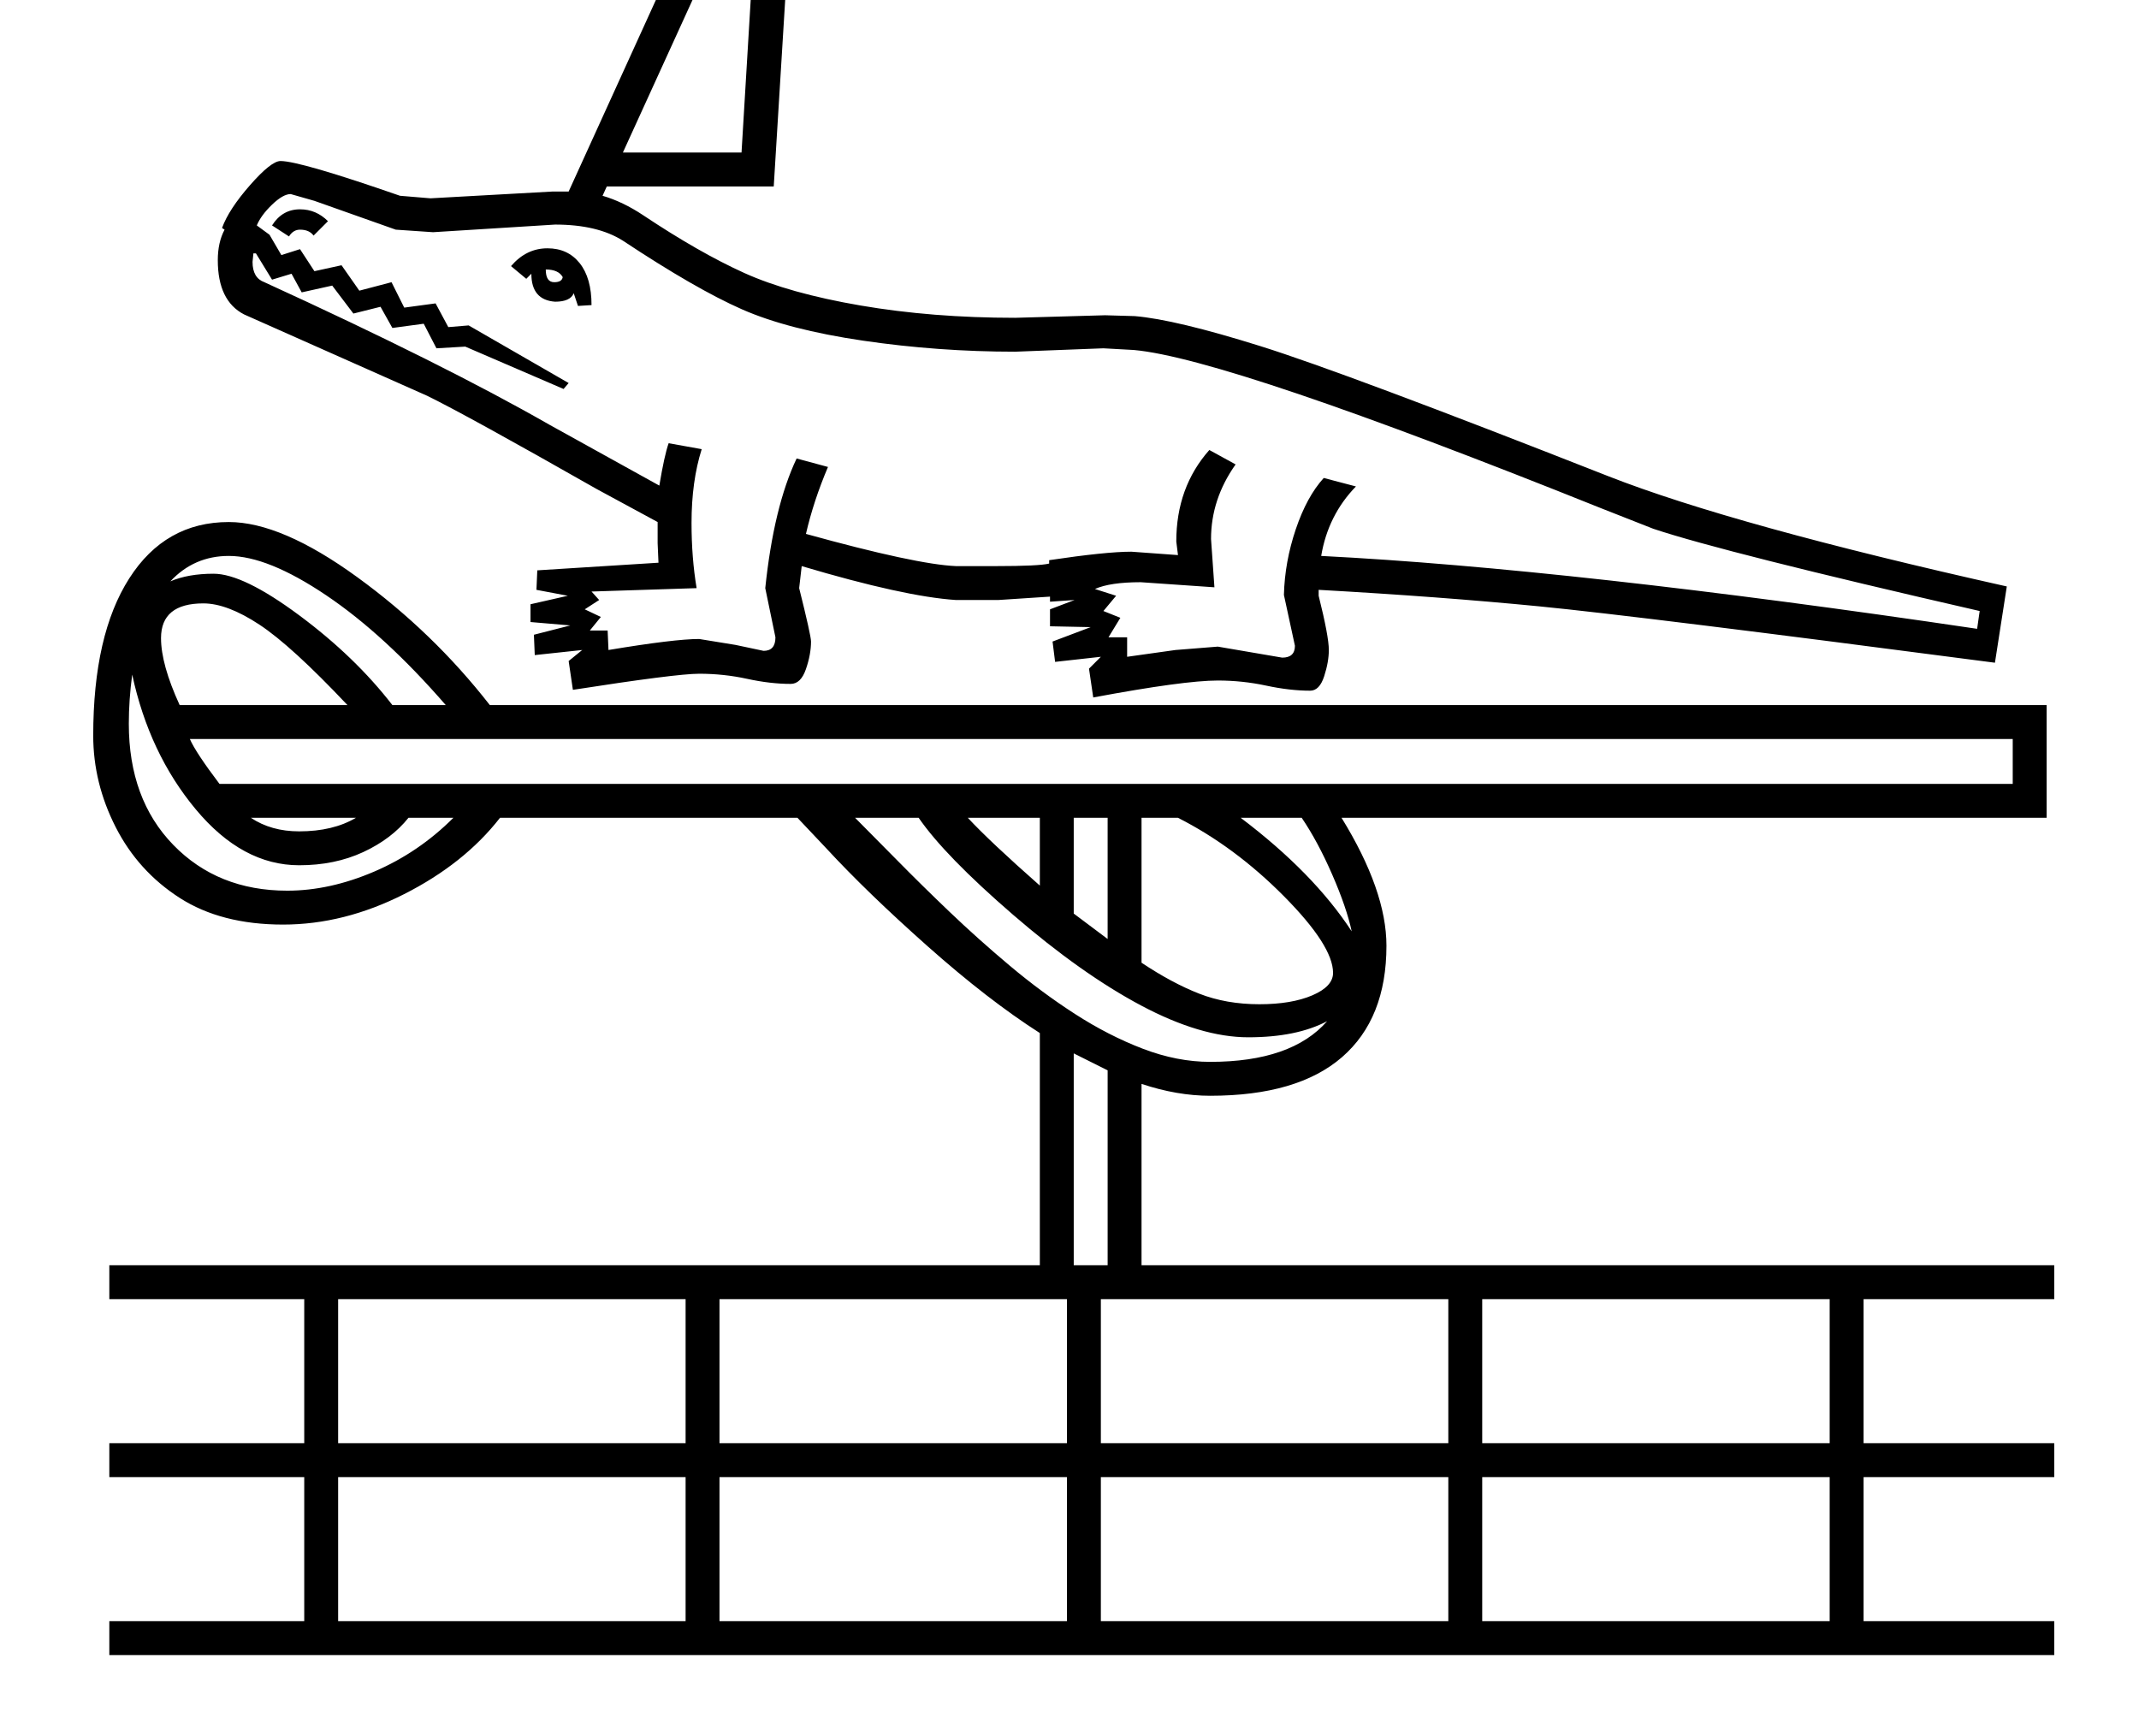 <?xml version="1.0" standalone="no"?>
<!DOCTYPE svg PUBLIC "-//W3C//DTD SVG 1.1//EN" "http://www.w3.org/Graphics/SVG/1.1/DTD/svg11.dtd" >
<svg xmlns="http://www.w3.org/2000/svg" xmlns:xlink="http://www.w3.org/1999/xlink" version="1.1" viewBox="-10 0 2524 2048">
  <g transform="matrix(1 0 0 -1 0 1638)">
   <path fill="currentColor"
d="M2405 806v-133h-832q53 -86 53 -151q0 -86 -52.5 -131.5t-155.5 -45.5q-39 0 -81 14v-214h1077v-40h-225v-170h225v-40h-225v-170h225v-40h-2295v40h230v170h-230v40h230v170h-230v40h1098v274q-61 39 -132.5 102.5t-119.5 115.5l-34 36h-351q-42 -54 -113 -90t-143 -36
q-73 0 -122 31.5t-75.5 83.5t-26.5 108q0 119 42.5 185.5t117.5 66.5q62 0 151.5 -65t156.5 -151h1837zM933 944q14 -56 14 -63q0 -15 -6 -32.5t-18 -17.5q-24 0 -51.5 6t-56.5 6q-27 0 -149 -19l-5 34l16 13l-56 -6l-1 24l43 11l-47 4v21l44 10l-37 7l1 23l143 9l-1 23v25
l-72 39q-153 87 -200 110l-216 96q-31 16 -31 64q0 21 8 36l-3 2q8 22 33 50.5t36 28.5q23 0 141 -41l36 -3l144 8h19l153 336q28 59 55.5 80t62.5 21q43 0 62.5 -22.5t19.5 -48.5q0 -42 -26.5 -62.5t-63.5 -20.5h-4l-17 -277h-197l-5 -11q24 -7 48 -23q66 -44 119 -68
t137.5 -38.5t182.5 -14.5l106 3l35 -1q48 -4 148.5 -35.5t410.5 -153.5q148 -58 470 -130l-14 -90q-420 55 -537.5 66.5t-260.5 19.5v-7q12 -48 12 -64q0 -14 -5.5 -31t-16.5 -17q-24 0 -52 6t-57 6q-40 0 -147 -20l-5 34l14 14l-54 -6l-3 24l45 17l-48 1v20l29 11l-29 -2v6
l-61 -4h-50q-61 4 -182 40zM1590 1064q-33 -34 -41 -82q295 -15 774 -86l3 21q-301 69 -385 97l-61 24q-441 177 -552 187l-36 2l-104 -4q-91 0 -179.5 13t-143 37t-140.5 81q-30 19 -80 19l-144 -9l-44 3l-96 34l-28 8q-9 0 -22 -12.5t-18 -24.5l15 -11l14 -24l22 7l17 -26
l32 7l21 -30l38 10l15 -30l37 5l15 -28l24 2l118 -68l-6 -7l-116 50l-34 -2l-15 29l-37 -5l-14 25l-32 -8l-25 33l-36 -8l-12 22l-23 -7l-19 31h-3l-1 -10q0 -19 14 -24q212 -97 336 -168l130 -72q6 36 11 50l39 -7q-12 -38 -12 -87q0 -41 6 -77l-124 -4l9 -10l-17 -11
l19 -9l-13 -16h21l1 -23q78 13 107 13l43 -7l33 -7q14 0 14 16l-12 58q10 96 37 153l37 -10q-17 -40 -26 -79q130 -36 177 -38h47q51 0 63 3v4q67 10 97 10l55 -4l-2 16q0 64 39 108l31 -17q-29 -41 -29 -88l4 -57l-87 6q-36 0 -54 -8l25 -8l-15 -18l20 -8l-14 -23h22v-23
l57 8l50 4l76 -13q15 0 15 14l-13 60q1 39 14 77.5t33 60.5zM214 766q7 -16 35 -53h2116v53h-2151zM389 -275h410v170h-410v-170zM1289 -275h410v170h-410v-170zM839 -275h410v170h-410v-170zM839 -65h410v170h-410v-170zM1739 -275h410v170h-410v-170zM389 -65h410v170
h-410v-170zM1289 -65h410v170h-410v-170zM1739 -65h410v170h-410v-170zM1380 673h-43v-171q36 -24 68 -36.5t71 -12.5q38 0 62.5 10.5t24.5 26.5q0 32 -58 90.5t-125 92.5zM725 1458h140l17 283l31 -3q61 0 61 40q0 11 -10 21t-32 10q-47 0 -82 -77zM1463 414
q-56 0 -126.5 37.5t-151 107t-111.5 114.5h-75q21 -21 49.5 -50t62 -61t71 -63.5t77 -57t80 -41t79.5 -15.5q96 0 138 48q-36 -19 -93 -19zM202 806h198q-66 70 -104 95t-66 25q-50 0 -50 -41q0 -31 22 -79zM146 842q-4 -30 -4 -58q0 -89 52.5 -143t134.5 -54
q50 0 102.5 22.5t93.5 63.5h-53q-20 -25 -53.5 -40.5t-75.5 -15.5q-67 0 -122 66t-75 159zM191 952q21 9 51 9q35 0 101 -49t110 -106h63q-72 83 -141 129.5t-115 46.5q-41 0 -69 -30zM1257 395v-250h40v230zM1297 530v143h-40v-113zM1526 673h-72q86 -65 131 -134
q-6 28 -23 67t-36 67zM593 1324q18 21 43 21q24 0 38 -17.5t14 -49.5l-16 -1l-5 15q-4 -10 -22 -10q-28 2 -28 33l-6 -6zM1217 593v80h-85q26 -28 85 -80zM410 673h-124q24 -16 57 -16q40 0 67 16zM311 1372q12 19 33 19q19 0 33 -14l-17 -17q-5 7 -16 7q-8 0 -13 -8z
M654 1311q-5 9 -20 9q0 -15 10 -15q9 0 10 6z" />
  </g>

</svg>
